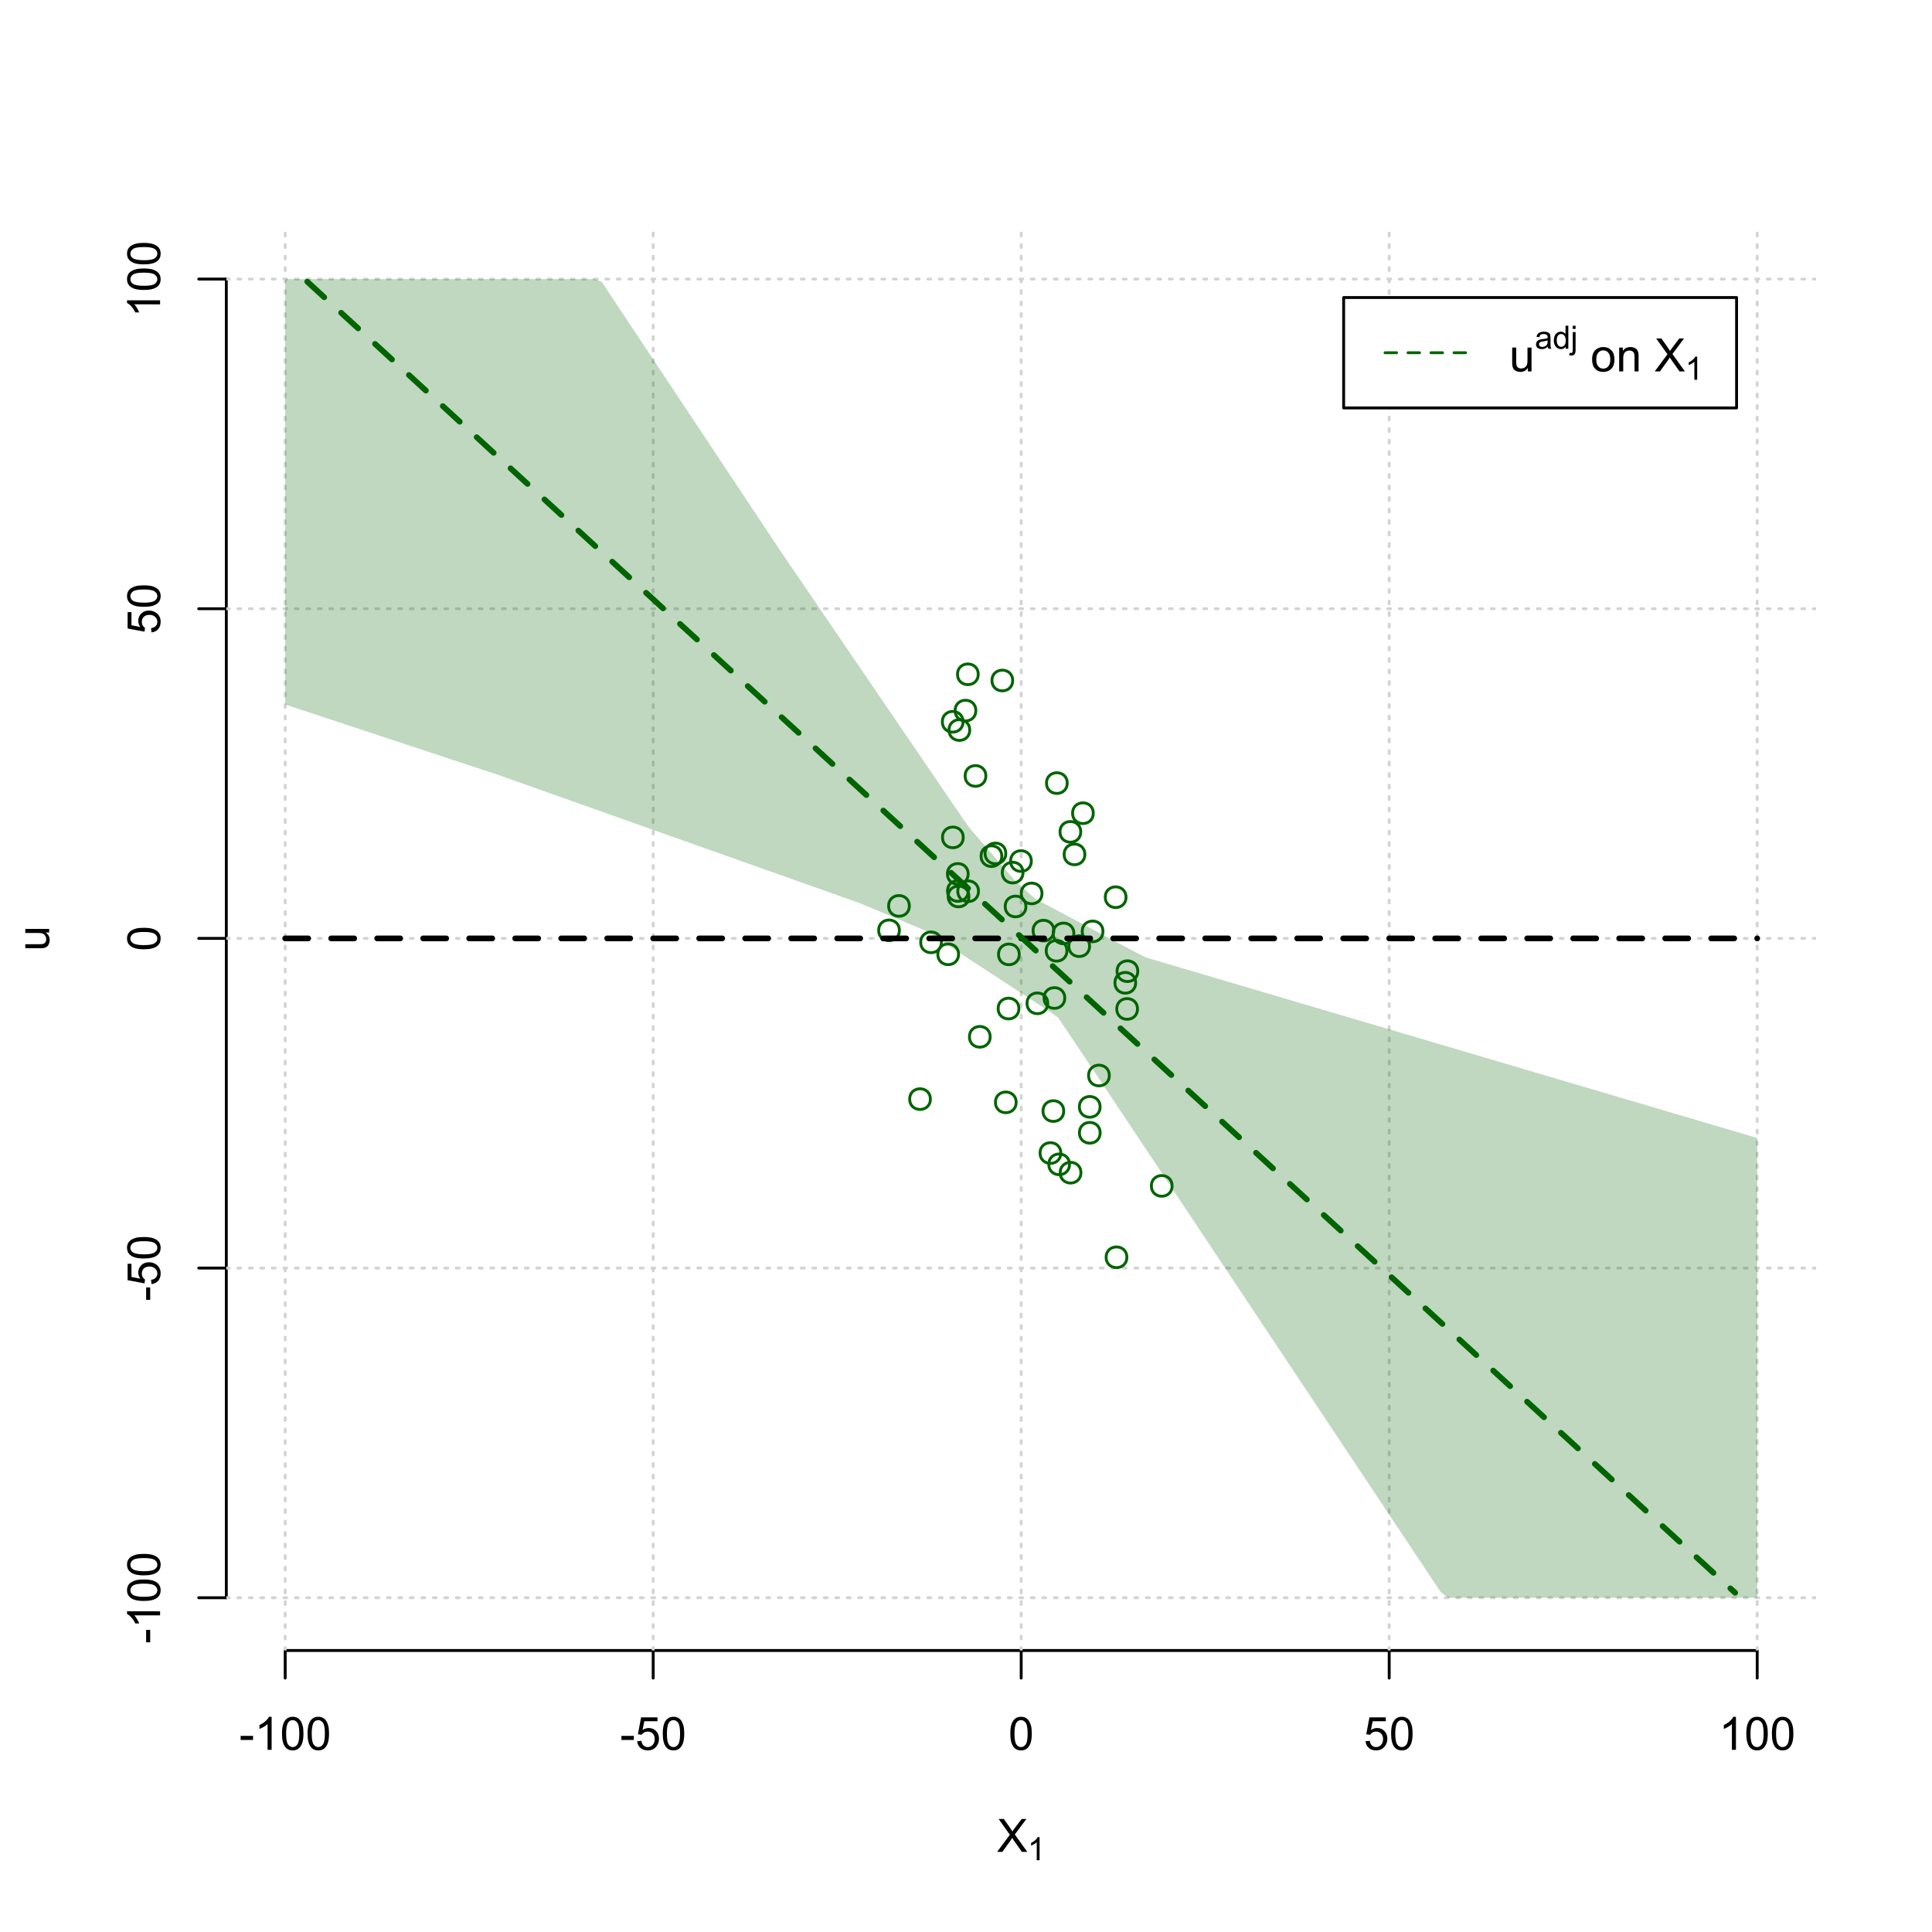 <?xml version="1.0" encoding="UTF-8"?>
<svg xmlns="http://www.w3.org/2000/svg" xmlns:xlink="http://www.w3.org/1999/xlink" width="504pt" height="504pt" viewBox="0 0 504 504" version="1.1">
<defs>
<g>
<symbol overflow="visible" id="glyph0-0">
<path style="stroke:none;" d="M 1.5 0 L 1.5 -7.5 L 7.5 -7.5 L 7.5 0 Z M 1.688 -0.188 L 7.312 -0.188 L 7.312 -7.312 L 1.688 -7.312 Z M 1.688 -0.188 "/>
</symbol>
<symbol overflow="visible" id="glyph0-1">
<path style="stroke:none;" d="M 0.055 0 L 3.375 -4.477 L 0.445 -8.59 L 1.797 -8.59 L 3.359 -6.387 C 3.68 -5.93 3.91 -5.578 4.047 -5.332 C 4.238 -5.645 4.465 -5.969 4.727 -6.312 L 6.457 -8.59 L 7.695 -8.59 L 4.676 -4.539 L 7.93 0 L 6.523 0 L 4.359 -3.062 C 4.238 -3.238 4.113 -3.43 3.984 -3.641 C 3.789 -3.324 3.652 -3.109 3.574 -2.992 L 1.418 0 Z M 0.055 0 "/>
</symbol>
<symbol overflow="visible" id="glyph0-2">
<path style="stroke:none;" d="M 0.383 -2.578 L 0.383 -3.641 L 3.621 -3.641 L 3.621 -2.578 Z M 0.383 -2.578 "/>
</symbol>
<symbol overflow="visible" id="glyph0-3">
<path style="stroke:none;" d="M 4.469 0 L 3.414 0 L 3.414 -6.719 C 3.16 -6.477 2.828 -6.234 2.414 -5.996 C 2 -5.75 1.629 -5.57 1.305 -5.449 L 1.305 -6.469 C 1.895 -6.742 2.41 -7.078 2.852 -7.477 C 3.293 -7.871 3.605 -8.254 3.789 -8.625 L 4.469 -8.625 Z M 4.469 0 "/>
</symbol>
<symbol overflow="visible" id="glyph0-4">
<path style="stroke:none;" d="M 0.5 -4.234 C 0.496 -5.246 0.602 -6.062 0.812 -6.688 C 1.02 -7.305 1.328 -7.785 1.742 -8.121 C 2.148 -8.457 2.668 -8.625 3.297 -8.625 C 3.758 -8.625 4.164 -8.531 4.512 -8.348 C 4.855 -8.16 5.141 -7.891 5.371 -7.543 C 5.594 -7.191 5.773 -6.766 5.906 -6.266 C 6.035 -5.762 6.098 -5.086 6.102 -4.234 C 6.098 -3.227 5.996 -2.414 5.789 -1.797 C 5.578 -1.176 5.266 -0.695 4.859 -0.359 C 4.445 -0.02 3.926 0.145 3.297 0.148 C 2.465 0.145 1.816 -0.148 1.348 -0.742 C 0.781 -1.457 0.496 -2.621 0.5 -4.234 Z M 1.582 -4.234 C 1.582 -2.824 1.746 -1.887 2.074 -1.418 C 2.402 -0.949 2.809 -0.715 3.297 -0.719 C 3.777 -0.715 4.184 -0.949 4.52 -1.422 C 4.848 -1.887 5.016 -2.824 5.016 -4.234 C 5.016 -5.648 4.848 -6.59 4.52 -7.055 C 4.184 -7.516 3.773 -7.746 3.289 -7.75 C 2.801 -7.746 2.414 -7.543 2.125 -7.137 C 1.762 -6.613 1.582 -5.645 1.582 -4.234 Z M 1.582 -4.234 "/>
</symbol>
<symbol overflow="visible" id="glyph0-5">
<path style="stroke:none;" d="M 0.5 -2.25 L 1.605 -2.344 C 1.684 -1.805 1.871 -1.398 2.176 -1.125 C 2.473 -0.852 2.836 -0.715 3.258 -0.719 C 3.766 -0.715 4.195 -0.906 4.547 -1.293 C 4.898 -1.672 5.074 -2.18 5.074 -2.82 C 5.074 -3.414 4.902 -3.891 4.566 -4.242 C 4.227 -4.59 3.785 -4.762 3.242 -4.766 C 2.898 -4.762 2.594 -4.684 2.32 -4.531 C 2.047 -4.375 1.832 -4.176 1.676 -3.93 L 0.688 -4.062 L 1.516 -8.473 L 5.789 -8.473 L 5.789 -7.465 L 2.359 -7.465 L 1.898 -5.156 C 2.414 -5.516 2.953 -5.695 3.523 -5.695 C 4.27 -5.695 4.902 -5.434 5.422 -4.914 C 5.934 -4.395 6.191 -3.727 6.195 -2.914 C 6.191 -2.133 5.965 -1.461 5.516 -0.898 C 4.961 -0.199 4.211 0.145 3.258 0.148 C 2.477 0.145 1.836 -0.07 1.344 -0.508 C 0.844 -0.941 0.562 -1.523 0.5 -2.25 Z M 0.5 -2.25 "/>
</symbol>
<symbol overflow="visible" id="glyph0-6">
<path style="stroke:none;" d="M 4.867 0 L 4.867 -0.914 C 4.379 -0.211 3.723 0.141 2.895 0.141 C 2.527 0.141 2.184 0.07 1.867 -0.07 C 1.547 -0.211 1.309 -0.387 1.156 -0.602 C 1 -0.812 0.895 -1.074 0.832 -1.383 C 0.785 -1.59 0.762 -1.918 0.766 -2.367 L 0.766 -6.223 L 1.82 -6.223 L 1.82 -2.773 C 1.816 -2.219 1.84 -1.848 1.887 -1.656 C 1.949 -1.379 2.09 -1.16 2.309 -1.004 C 2.523 -0.84 2.789 -0.762 3.105 -0.766 C 3.418 -0.762 3.715 -0.844 3.996 -1.008 C 4.273 -1.172 4.469 -1.391 4.586 -1.672 C 4.699 -1.949 4.758 -2.355 4.758 -2.891 L 4.758 -6.223 L 5.812 -6.223 L 5.812 0 Z M 4.867 0 "/>
</symbol>
<symbol overflow="visible" id="glyph0-7">
<path style="stroke:none;" d=""/>
</symbol>
<symbol overflow="visible" id="glyph0-8">
<path style="stroke:none;" d="M 0.398 -3.109 C 0.398 -4.262 0.719 -5.117 1.359 -5.672 C 1.895 -6.133 2.547 -6.363 3.316 -6.363 C 4.172 -6.363 4.871 -6.082 5.414 -5.52 C 5.953 -4.957 6.223 -4.184 6.227 -3.199 C 6.223 -2.398 6.102 -1.766 5.867 -1.309 C 5.625 -0.848 5.277 -0.492 4.82 -0.238 C 4.359 0.016 3.859 0.141 3.316 0.141 C 2.441 0.141 1.734 -0.137 1.203 -0.695 C 0.664 -1.254 0.398 -2.059 0.398 -3.109 Z M 1.484 -3.109 C 1.48 -2.309 1.656 -1.711 2.004 -1.32 C 2.348 -0.922 2.785 -0.727 3.316 -0.727 C 3.84 -0.727 4.273 -0.926 4.621 -1.324 C 4.969 -1.723 5.145 -2.328 5.145 -3.148 C 5.145 -3.914 4.969 -4.496 4.617 -4.895 C 4.266 -5.289 3.832 -5.488 3.316 -5.492 C 2.785 -5.488 2.348 -5.293 2.004 -4.898 C 1.656 -4.5 1.48 -3.902 1.484 -3.109 Z M 1.484 -3.109 "/>
</symbol>
<symbol overflow="visible" id="glyph0-9">
<path style="stroke:none;" d="M 0.789 0 L 0.789 -6.223 L 1.742 -6.223 L 1.742 -5.336 C 2.195 -6.02 2.855 -6.363 3.719 -6.363 C 4.09 -6.363 4.434 -6.293 4.754 -6.16 C 5.066 -6.023 5.305 -5.848 5.461 -5.633 C 5.617 -5.41 5.727 -5.152 5.789 -4.852 C 5.828 -4.656 5.848 -4.312 5.848 -3.828 L 5.848 0 L 4.793 0 L 4.793 -3.785 C 4.793 -4.215 4.75 -4.535 4.668 -4.75 C 4.586 -4.961 4.441 -5.129 4.234 -5.258 C 4.023 -5.383 3.777 -5.449 3.5 -5.449 C 3.047 -5.449 2.66 -5.305 2.332 -5.02 C 2.004 -4.734 1.84 -4.195 1.844 -3.398 L 1.844 0 Z M 0.789 0 "/>
</symbol>
<symbol overflow="visible" id="glyph1-0">
<path style="stroke:none;" d="M 1.051 0 L 1.051 -5.25 L 5.25 -5.25 L 5.25 0 Z M 1.18 -0.133 L 5.117 -0.133 L 5.117 -5.117 L 1.18 -5.117 Z M 1.18 -0.133 "/>
</symbol>
<symbol overflow="visible" id="glyph1-1">
<path style="stroke:none;" d="M 3.129 0 L 2.391 0 L 2.391 -4.703 C 2.211 -4.531 1.977 -4.363 1.691 -4.195 C 1.398 -4.023 1.141 -3.895 0.914 -3.812 L 0.914 -4.527 C 1.328 -4.719 1.688 -4.953 1.996 -5.234 C 2.305 -5.508 2.523 -5.777 2.652 -6.039 L 3.129 -6.039 Z M 3.129 0 "/>
</symbol>
<symbol overflow="visible" id="glyph1-2">
<path style="stroke:none;" d="M 3.395 -0.539 C 3.117 -0.305 2.855 -0.137 2.605 -0.043 C 2.352 0.051 2.082 0.094 1.793 0.098 C 1.312 0.094 0.941 -0.02 0.688 -0.25 C 0.43 -0.48 0.305 -0.781 0.305 -1.148 C 0.305 -1.359 0.352 -1.551 0.449 -1.73 C 0.543 -1.902 0.668 -2.047 0.828 -2.156 C 0.984 -2.262 1.164 -2.34 1.363 -2.398 C 1.504 -2.434 1.723 -2.473 2.02 -2.512 C 2.609 -2.578 3.047 -2.664 3.336 -2.766 C 3.336 -2.867 3.34 -2.93 3.34 -2.957 C 3.34 -3.258 3.27 -3.469 3.129 -3.594 C 2.941 -3.758 2.66 -3.844 2.289 -3.844 C 1.941 -3.844 1.684 -3.781 1.52 -3.66 C 1.348 -3.535 1.227 -3.32 1.152 -3.016 L 0.43 -3.113 C 0.492 -3.418 0.602 -3.668 0.754 -3.863 C 0.902 -4.051 1.121 -4.199 1.406 -4.301 C 1.688 -4.402 2.016 -4.453 2.395 -4.453 C 2.766 -4.453 3.066 -4.406 3.301 -4.32 C 3.527 -4.23 3.699 -4.121 3.812 -3.992 C 3.918 -3.855 3.996 -3.691 4.043 -3.492 C 4.066 -3.363 4.078 -3.133 4.082 -2.809 L 4.082 -1.824 C 4.078 -1.137 4.094 -0.703 4.129 -0.523 C 4.156 -0.336 4.219 -0.164 4.316 0 L 3.543 0 C 3.465 -0.152 3.414 -0.332 3.395 -0.539 Z M 3.336 -2.188 C 3.062 -2.074 2.66 -1.98 2.129 -1.906 C 1.82 -1.859 1.605 -1.812 1.484 -1.758 C 1.355 -1.703 1.258 -1.621 1.191 -1.52 C 1.121 -1.41 1.09 -1.293 1.09 -1.168 C 1.09 -0.969 1.164 -0.805 1.312 -0.676 C 1.461 -0.543 1.68 -0.48 1.969 -0.48 C 2.25 -0.48 2.5 -0.539 2.727 -0.664 C 2.945 -0.785 3.109 -0.957 3.215 -1.176 C 3.293 -1.34 3.332 -1.586 3.336 -1.914 Z M 3.336 -2.188 "/>
</symbol>
<symbol overflow="visible" id="glyph1-3">
<path style="stroke:none;" d="M 3.379 0 L 3.379 -0.551 C 3.102 -0.121 2.695 0.094 2.16 0.098 C 1.812 0.094 1.492 0 1.203 -0.188 C 0.906 -0.379 0.68 -0.645 0.523 -0.988 C 0.359 -1.328 0.281 -1.723 0.285 -2.172 C 0.281 -2.605 0.355 -3 0.504 -3.355 C 0.648 -3.707 0.863 -3.977 1.156 -4.168 C 1.441 -4.355 1.766 -4.453 2.129 -4.453 C 2.387 -4.453 2.621 -4.395 2.828 -4.285 C 3.031 -4.172 3.199 -4.031 3.332 -3.855 L 3.332 -6.012 L 4.066 -6.012 L 4.066 0 Z M 1.047 -2.172 C 1.043 -1.613 1.16 -1.195 1.398 -0.922 C 1.629 -0.641 1.906 -0.504 2.23 -0.508 C 2.551 -0.504 2.824 -0.637 3.051 -0.902 C 3.273 -1.168 3.387 -1.57 3.391 -2.113 C 3.387 -2.707 3.273 -3.145 3.047 -3.426 C 2.816 -3.703 2.531 -3.844 2.199 -3.844 C 1.867 -3.844 1.594 -3.707 1.375 -3.441 C 1.152 -3.168 1.043 -2.746 1.047 -2.172 Z M 1.047 -2.172 "/>
</symbol>
<symbol overflow="visible" id="glyph1-4">
<path style="stroke:none;" d="M 0.551 -5.156 L 0.551 -6.012 L 1.289 -6.012 L 1.289 -5.156 Z M -0.387 1.691 L -0.246 1.062 C -0.098 1.098 0.016 1.117 0.102 1.121 C 0.25 1.117 0.363 1.066 0.438 0.969 C 0.512 0.867 0.551 0.621 0.551 0.223 L 0.551 -4.355 L 1.289 -4.355 L 1.289 0.238 C 1.289 0.773 1.219 1.148 1.078 1.359 C 0.898 1.633 0.602 1.77 0.191 1.77 C -0.008 1.77 -0.199 1.742 -0.387 1.691 Z M -0.387 1.691 "/>
</symbol>
<symbol overflow="visible" id="glyph2-0">
<path style="stroke:none;" d="M 0 -1.5 L -7.5 -1.5 L -7.5 -7.5 L 0 -7.5 Z M -0.188 -1.688 L -0.188 -7.312 L -7.312 -7.312 L -7.312 -1.688 Z M -0.188 -1.688 "/>
</symbol>
<symbol overflow="visible" id="glyph2-1">
<path style="stroke:none;" d="M 0 -4.867 L -0.914 -4.867 C -0.211 -4.379 0.141 -3.723 0.141 -2.895 C 0.141 -2.527 0.07 -2.184 -0.07 -1.867 C -0.211 -1.547 -0.387 -1.309 -0.598 -1.156 C -0.809 -1 -1.07 -0.895 -1.383 -0.832 C -1.59 -0.789 -1.918 -0.766 -2.367 -0.77 L -6.223 -0.77 L -6.223 -1.824 L -2.773 -1.824 C -2.219 -1.82 -1.848 -1.844 -1.656 -1.887 C -1.379 -1.949 -1.16 -2.09 -1.004 -2.309 C -0.84 -2.523 -0.762 -2.789 -0.766 -3.105 C -0.762 -3.418 -0.844 -3.715 -1.008 -3.996 C -1.172 -4.273 -1.391 -4.469 -1.672 -4.586 C -1.945 -4.699 -2.352 -4.758 -2.887 -4.758 L -6.223 -4.758 L -6.223 -5.812 L 0 -5.812 Z M 0 -4.867 "/>
</symbol>
<symbol overflow="visible" id="glyph2-2">
<path style="stroke:none;" d="M -2.578 -0.383 L -3.641 -0.383 L -3.641 -3.621 L -2.578 -3.621 Z M -2.578 -0.383 "/>
</symbol>
<symbol overflow="visible" id="glyph2-3">
<path style="stroke:none;" d="M 0 -4.469 L 0 -3.414 L -6.719 -3.418 C -6.477 -3.16 -6.234 -2.828 -5.996 -2.418 C -5.75 -2.004 -5.57 -1.633 -5.449 -1.309 L -6.469 -1.309 C -6.742 -1.895 -7.078 -2.41 -7.477 -2.852 C -7.871 -3.293 -8.254 -3.605 -8.625 -3.793 L -8.625 -4.473 Z M 0 -4.469 "/>
</symbol>
<symbol overflow="visible" id="glyph2-4">
<path style="stroke:none;" d="M -4.234 -0.5 C -5.246 -0.496 -6.062 -0.602 -6.688 -0.812 C -7.305 -1.02 -7.785 -1.328 -8.121 -1.742 C -8.457 -2.152 -8.625 -2.672 -8.625 -3.301 C -8.625 -3.758 -8.531 -4.164 -8.348 -4.512 C -8.16 -4.859 -7.891 -5.145 -7.543 -5.371 C -7.191 -5.594 -6.766 -5.773 -6.266 -5.906 C -5.762 -6.035 -5.086 -6.098 -4.234 -6.102 C -3.223 -6.098 -2.41 -5.996 -1.793 -5.789 C -1.176 -5.578 -0.695 -5.266 -0.359 -4.859 C -0.02 -4.445 0.145 -3.926 0.148 -3.297 C 0.145 -2.465 -0.148 -1.816 -0.742 -1.348 C -1.457 -0.781 -2.621 -0.496 -4.234 -0.5 Z M -4.234 -1.582 C -2.824 -1.582 -1.887 -1.746 -1.418 -2.074 C -0.949 -2.402 -0.715 -2.809 -0.719 -3.297 C -0.715 -3.777 -0.949 -4.184 -1.422 -4.52 C -1.887 -4.848 -2.824 -5.016 -4.234 -5.016 C -5.648 -5.016 -6.59 -4.848 -7.055 -4.52 C -7.516 -4.188 -7.746 -3.777 -7.75 -3.289 C -7.746 -2.801 -7.543 -2.414 -7.137 -2.129 C -6.613 -1.762 -5.645 -1.582 -4.234 -1.582 Z M -4.234 -1.582 "/>
</symbol>
<symbol overflow="visible" id="glyph2-5">
<path style="stroke:none;" d="M -2.25 -0.5 L -2.344 -1.605 C -1.805 -1.684 -1.398 -1.871 -1.125 -2.176 C -0.852 -2.473 -0.715 -2.836 -0.719 -3.258 C -0.715 -3.766 -0.906 -4.195 -1.293 -4.547 C -1.672 -4.898 -2.18 -5.074 -2.816 -5.074 C -3.414 -5.074 -3.891 -4.902 -4.242 -4.566 C -4.59 -4.227 -4.762 -3.785 -4.766 -3.242 C -4.762 -2.898 -4.684 -2.594 -4.531 -2.32 C -4.375 -2.047 -4.176 -1.832 -3.93 -1.676 L -4.062 -0.688 L -8.473 -1.52 L -8.473 -5.789 L -7.465 -5.789 L -7.465 -2.363 L -5.156 -1.898 C -5.516 -2.414 -5.695 -2.953 -5.695 -3.523 C -5.695 -4.27 -5.434 -4.902 -4.914 -5.422 C -4.395 -5.934 -3.727 -6.191 -2.91 -6.195 C -2.133 -6.191 -1.461 -5.965 -0.895 -5.516 C -0.199 -4.961 0.145 -4.211 0.148 -3.258 C 0.145 -2.477 -0.07 -1.836 -0.508 -1.344 C -0.941 -0.848 -1.523 -0.566 -2.25 -0.5 Z M -2.25 -0.5 "/>
</symbol>
</g>
<clipPath id="clip1">
  <path d="M 74 59.039 L 75 59.039 L 75 430.559 L 74 430.559 Z M 74 59.039 "/>
</clipPath>
<clipPath id="clip2">
  <path d="M 170 59.039 L 171 59.039 L 171 430.559 L 170 430.559 Z M 170 59.039 "/>
</clipPath>
<clipPath id="clip3">
  <path d="M 266 59.039 L 267 59.039 L 267 430.559 L 266 430.559 Z M 266 59.039 "/>
</clipPath>
<clipPath id="clip4">
  <path d="M 362 59.039 L 363 59.039 L 363 430.559 L 362 430.559 Z M 362 59.039 "/>
</clipPath>
<clipPath id="clip5">
  <path d="M 458 59.039 L 459 59.039 L 459 430.559 L 458 430.559 Z M 458 59.039 "/>
</clipPath>
<clipPath id="clip6">
  <path d="M 59.039 416 L 473.758 416 L 473.758 418 L 59.039 418 Z M 59.039 416 "/>
</clipPath>
<clipPath id="clip7">
  <path d="M 59.039 330 L 473.758 330 L 473.758 332 L 59.039 332 Z M 59.039 330 "/>
</clipPath>
<clipPath id="clip8">
  <path d="M 59.039 244 L 473.758 244 L 473.758 246 L 59.039 246 Z M 59.039 244 "/>
</clipPath>
<clipPath id="clip9">
  <path d="M 59.039 158 L 473.758 158 L 473.758 160 L 59.039 160 Z M 59.039 158 "/>
</clipPath>
<clipPath id="clip10">
  <path d="M 59.039 72 L 473.758 72 L 473.758 74 L 59.039 74 Z M 59.039 72 "/>
</clipPath>
</defs>
<g id="surface2316">
<rect x="0" y="0" width="504" height="504" style="fill:rgb(100%,100%,100%);fill-opacity:1;stroke:none;"/>
<g style="fill:rgb(0%,0%,0%);fill-opacity:1;">
  <use xlink:href="#glyph0-1" x="260.062" y="483.102"/>
</g>
<g style="fill:rgb(0%,0%,0%);fill-opacity:1;">
  <use xlink:href="#glyph1-1" x="268.066" y="485.281"/>
</g>
<g style="fill:rgb(0%,0%,0%);fill-opacity:1;">
  <use xlink:href="#glyph2-1" x="12.82" y="248.137"/>
</g>
<path style="fill:none;stroke-width:0.75;stroke-linecap:round;stroke-linejoin:round;stroke:rgb(0%,0%,0%);stroke-opacity:1;stroke-miterlimit:10;" d="M 74.398 430.559 L 458.398 430.559 "/>
<path style="fill:none;stroke-width:0.75;stroke-linecap:round;stroke-linejoin:round;stroke:rgb(0%,0%,0%);stroke-opacity:1;stroke-miterlimit:10;" d="M 74.398 430.559 L 74.398 437.762 "/>
<path style="fill:none;stroke-width:0.75;stroke-linecap:round;stroke-linejoin:round;stroke:rgb(0%,0%,0%);stroke-opacity:1;stroke-miterlimit:10;" d="M 170.398 430.559 L 170.398 437.762 "/>
<path style="fill:none;stroke-width:0.75;stroke-linecap:round;stroke-linejoin:round;stroke:rgb(0%,0%,0%);stroke-opacity:1;stroke-miterlimit:10;" d="M 266.398 430.559 L 266.398 437.762 "/>
<path style="fill:none;stroke-width:0.75;stroke-linecap:round;stroke-linejoin:round;stroke:rgb(0%,0%,0%);stroke-opacity:1;stroke-miterlimit:10;" d="M 362.398 430.559 L 362.398 437.762 "/>
<path style="fill:none;stroke-width:0.75;stroke-linecap:round;stroke-linejoin:round;stroke:rgb(0%,0%,0%);stroke-opacity:1;stroke-miterlimit:10;" d="M 458.398 430.559 L 458.398 437.762 "/>
<g style="fill:rgb(0%,0%,0%);fill-opacity:1;">
  <use xlink:href="#glyph0-2" x="62.391" y="456.48"/>
  <use xlink:href="#glyph0-3" x="66.387" y="456.48"/>
  <use xlink:href="#glyph0-4" x="73.061" y="456.48"/>
  <use xlink:href="#glyph0-4" x="79.734" y="456.48"/>
</g>
<g style="fill:rgb(0%,0%,0%);fill-opacity:1;">
  <use xlink:href="#glyph0-2" x="161.727" y="456.48"/>
  <use xlink:href="#glyph0-5" x="165.723" y="456.48"/>
  <use xlink:href="#glyph0-4" x="172.396" y="456.48"/>
</g>
<g style="fill:rgb(0%,0%,0%);fill-opacity:1;">
  <use xlink:href="#glyph0-4" x="263.062" y="456.48"/>
</g>
<g style="fill:rgb(0%,0%,0%);fill-opacity:1;">
  <use xlink:href="#glyph0-5" x="355.727" y="456.48"/>
  <use xlink:href="#glyph0-4" x="362.4" y="456.48"/>
</g>
<g style="fill:rgb(0%,0%,0%);fill-opacity:1;">
  <use xlink:href="#glyph0-3" x="448.387" y="456.48"/>
  <use xlink:href="#glyph0-4" x="455.061" y="456.48"/>
  <use xlink:href="#glyph0-4" x="461.734" y="456.48"/>
</g>
<path style="fill:none;stroke-width:0.75;stroke-linecap:round;stroke-linejoin:round;stroke:rgb(0%,0%,0%);stroke-opacity:1;stroke-miterlimit:10;" d="M 59.039 416.801 L 59.039 72.801 "/>
<path style="fill:none;stroke-width:0.75;stroke-linecap:round;stroke-linejoin:round;stroke:rgb(0%,0%,0%);stroke-opacity:1;stroke-miterlimit:10;" d="M 59.039 416.801 L 51.84 416.801 "/>
<path style="fill:none;stroke-width:0.75;stroke-linecap:round;stroke-linejoin:round;stroke:rgb(0%,0%,0%);stroke-opacity:1;stroke-miterlimit:10;" d="M 59.039 330.801 L 51.84 330.801 "/>
<path style="fill:none;stroke-width:0.75;stroke-linecap:round;stroke-linejoin:round;stroke:rgb(0%,0%,0%);stroke-opacity:1;stroke-miterlimit:10;" d="M 59.039 244.801 L 51.84 244.801 "/>
<path style="fill:none;stroke-width:0.75;stroke-linecap:round;stroke-linejoin:round;stroke:rgb(0%,0%,0%);stroke-opacity:1;stroke-miterlimit:10;" d="M 59.039 158.801 L 51.84 158.801 "/>
<path style="fill:none;stroke-width:0.75;stroke-linecap:round;stroke-linejoin:round;stroke:rgb(0%,0%,0%);stroke-opacity:1;stroke-miterlimit:10;" d="M 59.039 72.801 L 51.84 72.801 "/>
<g style="fill:rgb(0%,0%,0%);fill-opacity:1;">
  <use xlink:href="#glyph2-2" x="41.762" y="428.809"/>
  <use xlink:href="#glyph2-3" x="41.762" y="424.812"/>
  <use xlink:href="#glyph2-4" x="41.762" y="418.139"/>
  <use xlink:href="#glyph2-4" x="41.762" y="411.465"/>
</g>
<g style="fill:rgb(0%,0%,0%);fill-opacity:1;">
  <use xlink:href="#glyph2-2" x="41.762" y="339.473"/>
  <use xlink:href="#glyph2-5" x="41.762" y="335.477"/>
  <use xlink:href="#glyph2-4" x="41.762" y="328.803"/>
</g>
<g style="fill:rgb(0%,0%,0%);fill-opacity:1;">
  <use xlink:href="#glyph2-4" x="41.762" y="248.137"/>
</g>
<g style="fill:rgb(0%,0%,0%);fill-opacity:1;">
  <use xlink:href="#glyph2-5" x="41.762" y="165.473"/>
  <use xlink:href="#glyph2-4" x="41.762" y="158.799"/>
</g>
<g style="fill:rgb(0%,0%,0%);fill-opacity:1;">
  <use xlink:href="#glyph2-3" x="41.762" y="82.812"/>
  <use xlink:href="#glyph2-4" x="41.762" y="76.139"/>
  <use xlink:href="#glyph2-4" x="41.762" y="69.465"/>
</g>
<g clip-path="url(#clip1)" clip-rule="nonzero">
<path style="fill:none;stroke-width:0.75;stroke-linecap:round;stroke-linejoin:round;stroke:rgb(82.745%,82.745%,82.745%);stroke-opacity:1;stroke-dasharray:0.75,2.25;stroke-miterlimit:10;" d="M 74.398 430.559 L 74.398 59.039 "/>
</g>
<g clip-path="url(#clip2)" clip-rule="nonzero">
<path style="fill:none;stroke-width:0.75;stroke-linecap:round;stroke-linejoin:round;stroke:rgb(82.745%,82.745%,82.745%);stroke-opacity:1;stroke-dasharray:0.75,2.25;stroke-miterlimit:10;" d="M 170.398 430.559 L 170.398 59.039 "/>
</g>
<g clip-path="url(#clip3)" clip-rule="nonzero">
<path style="fill:none;stroke-width:0.75;stroke-linecap:round;stroke-linejoin:round;stroke:rgb(82.745%,82.745%,82.745%);stroke-opacity:1;stroke-dasharray:0.75,2.25;stroke-miterlimit:10;" d="M 266.398 430.559 L 266.398 59.039 "/>
</g>
<g clip-path="url(#clip4)" clip-rule="nonzero">
<path style="fill:none;stroke-width:0.75;stroke-linecap:round;stroke-linejoin:round;stroke:rgb(82.745%,82.745%,82.745%);stroke-opacity:1;stroke-dasharray:0.75,2.25;stroke-miterlimit:10;" d="M 362.398 430.559 L 362.398 59.039 "/>
</g>
<g clip-path="url(#clip5)" clip-rule="nonzero">
<path style="fill:none;stroke-width:0.75;stroke-linecap:round;stroke-linejoin:round;stroke:rgb(82.745%,82.745%,82.745%);stroke-opacity:1;stroke-dasharray:0.75,2.25;stroke-miterlimit:10;" d="M 458.398 430.559 L 458.398 59.039 "/>
</g>
<g clip-path="url(#clip6)" clip-rule="nonzero">
<path style="fill:none;stroke-width:0.75;stroke-linecap:round;stroke-linejoin:round;stroke:rgb(82.745%,82.745%,82.745%);stroke-opacity:1;stroke-dasharray:0.75,2.25;stroke-miterlimit:10;" d="M 59.039 416.801 L 473.762 416.801 "/>
</g>
<g clip-path="url(#clip7)" clip-rule="nonzero">
<path style="fill:none;stroke-width:0.75;stroke-linecap:round;stroke-linejoin:round;stroke:rgb(82.745%,82.745%,82.745%);stroke-opacity:1;stroke-dasharray:0.75,2.25;stroke-miterlimit:10;" d="M 59.039 330.801 L 473.762 330.801 "/>
</g>
<g clip-path="url(#clip8)" clip-rule="nonzero">
<path style="fill:none;stroke-width:0.75;stroke-linecap:round;stroke-linejoin:round;stroke:rgb(82.745%,82.745%,82.745%);stroke-opacity:1;stroke-dasharray:0.75,2.25;stroke-miterlimit:10;" d="M 59.039 244.801 L 473.762 244.801 "/>
</g>
<g clip-path="url(#clip9)" clip-rule="nonzero">
<path style="fill:none;stroke-width:0.75;stroke-linecap:round;stroke-linejoin:round;stroke:rgb(82.745%,82.745%,82.745%);stroke-opacity:1;stroke-dasharray:0.75,2.25;stroke-miterlimit:10;" d="M 59.039 158.801 L 473.762 158.801 "/>
</g>
<g clip-path="url(#clip10)" clip-rule="nonzero">
<path style="fill:none;stroke-width:0.75;stroke-linecap:round;stroke-linejoin:round;stroke:rgb(82.745%,82.745%,82.745%);stroke-opacity:1;stroke-dasharray:0.75,2.25;stroke-miterlimit:10;" d="M 59.039 72.801 L 473.762 72.801 "/>
</g>
<path style=" stroke:none;fill-rule:nonzero;fill:rgb(0%,39.216%,0%);fill-opacity:0.251;" d="M 74.398 72.801 L 155.039 72.801 L 156.961 73.516 L 158.879 76.406 L 160.801 79.297 L 162.719 82.188 L 164.641 85.078 L 166.559 87.969 L 168.48 90.859 L 170.398 93.75 L 172.32 96.641 L 174.238 99.531 L 176.16 102.422 L 178.078 105.312 L 181.922 111.094 L 183.84 113.984 L 185.762 116.875 L 187.68 119.766 L 189.602 122.656 L 191.52 125.547 L 193.441 128.438 L 195.359 131.328 L 197.281 134.219 L 199.199 137.109 L 201.121 140 L 203.039 142.891 L 204.961 145.727 L 206.879 148.543 L 208.801 151.363 L 210.719 154.18 L 212.641 156.996 L 214.559 159.812 L 216.48 162.629 L 218.398 165.445 L 220.32 168.266 L 222.238 171.082 L 224.16 173.898 L 226.078 176.715 L 228 179.531 L 229.922 182.352 L 231.84 185.168 L 233.762 187.984 L 235.68 190.801 L 237.602 193.617 L 239.52 196.434 L 241.441 199.254 L 243.359 202.07 L 245.281 204.887 L 247.199 207.703 L 249.121 210.52 L 251.039 213.336 L 252.961 216.035 L 254.879 218.262 L 256.801 220.492 L 258.719 222.719 L 260.641 224.945 L 262.559 227.172 L 264.48 229.391 L 266.398 231.164 L 268.32 232.934 L 270.238 234.566 L 272.16 235.59 L 274.078 236.613 L 276 237.633 L 277.922 238.656 L 279.84 239.676 L 281.762 240.699 L 283.68 241.719 L 285.602 242.742 L 287.52 243.762 L 289.441 244.785 L 291.359 245.809 L 293.281 246.828 L 295.199 247.852 L 297.121 248.871 L 299.039 249.809 L 300.961 250.375 L 302.879 250.941 L 304.801 251.508 L 306.719 252.074 L 308.641 252.645 L 310.559 253.211 L 312.48 253.777 L 314.398 254.344 L 316.32 254.91 L 318.238 255.477 L 320.16 256.043 L 322.078 256.613 L 325.922 257.746 L 327.84 258.312 L 329.762 258.879 L 331.68 259.445 L 333.602 260.012 L 335.52 260.578 L 337.441 261.148 L 339.359 261.715 L 341.281 262.281 L 343.199 262.848 L 345.121 263.414 L 347.039 263.98 L 348.961 264.547 L 350.879 265.117 L 352.801 265.684 L 354.719 266.25 L 356.641 266.816 L 358.559 267.383 L 360.48 267.949 L 362.398 268.516 L 364.32 269.086 L 366.238 269.652 L 368.16 270.219 L 370.078 270.785 L 373.922 271.918 L 375.84 272.484 L 377.762 273.055 L 379.68 273.621 L 381.602 274.188 L 383.52 274.754 L 385.441 275.32 L 387.359 275.887 L 389.281 276.453 L 391.199 277.02 L 393.121 277.59 L 395.039 278.156 L 396.961 278.723 L 398.879 279.289 L 400.801 279.855 L 402.719 280.422 L 404.641 280.988 L 406.559 281.559 L 408.48 282.125 L 410.398 282.691 L 412.32 283.258 L 414.238 283.824 L 416.16 284.391 L 418.078 284.957 L 420 285.527 L 421.922 286.094 L 423.84 286.66 L 425.762 287.227 L 427.68 287.793 L 429.602 288.359 L 431.52 288.926 L 433.441 289.492 L 435.359 290.062 L 437.281 290.629 L 439.199 291.195 L 441.121 291.762 L 443.039 292.328 L 444.961 292.895 L 446.879 293.461 L 448.801 294.031 L 450.719 294.598 L 452.641 295.164 L 454.559 295.73 L 456.48 296.297 L 458.398 296.863 L 458.398 416.801 L 377.762 416.801 L 375.84 415.324 L 373.922 412.441 L 372 409.555 L 370.078 406.672 L 368.16 403.785 L 366.238 400.902 L 364.32 398.016 L 362.398 395.133 L 360.48 392.246 L 358.559 389.363 L 356.641 386.477 L 354.719 383.594 L 352.801 380.707 L 350.879 377.824 L 348.961 374.938 L 347.039 372.051 L 345.121 369.168 L 343.199 366.281 L 341.281 363.398 L 339.359 360.512 L 337.441 357.629 L 335.52 354.742 L 333.602 351.859 L 331.68 348.973 L 329.762 346.09 L 327.84 343.203 L 325.922 340.32 L 322.078 334.547 L 320.16 331.664 L 318.238 328.777 L 316.32 325.895 L 314.398 323.008 L 312.48 320.125 L 310.559 317.238 L 308.641 314.355 L 306.719 311.469 L 304.801 308.586 L 302.879 305.699 L 300.961 302.816 L 299.039 299.93 L 297.121 297.047 L 295.199 294.16 L 293.281 291.273 L 291.359 288.391 L 289.441 285.504 L 287.52 282.621 L 285.602 279.742 L 283.68 276.871 L 281.762 274 L 279.84 271.133 L 277.922 268.262 L 276 265.434 L 274.078 264.066 L 272.16 262.812 L 270.238 261.559 L 268.32 260.309 L 266.398 259.055 L 264.48 257.801 L 262.559 256.547 L 260.641 255.293 L 258.719 254.039 L 256.801 252.785 L 254.879 251.531 L 252.961 250.281 L 251.039 249.027 L 249.121 247.773 L 247.199 246.52 L 245.281 245.266 L 243.359 244.012 L 241.441 242.793 L 239.52 241.988 L 237.602 241.184 L 235.68 240.379 L 233.762 239.57 L 231.84 238.766 L 229.922 237.961 L 228 237.152 L 226.078 236.348 L 224.16 235.559 L 222.238 234.875 L 220.32 234.195 L 218.398 233.516 L 216.48 232.832 L 214.559 232.152 L 212.641 231.473 L 210.719 230.793 L 208.801 230.109 L 206.879 229.43 L 204.961 228.75 L 203.039 228.066 L 201.121 227.387 L 199.199 226.707 L 197.281 226.023 L 195.359 225.344 L 193.441 224.664 L 191.52 223.98 L 189.602 223.301 L 187.68 222.621 L 185.762 221.938 L 183.84 221.258 L 181.922 220.578 L 180 219.895 L 178.078 219.215 L 176.16 218.535 L 174.238 217.852 L 172.32 217.172 L 170.398 216.492 L 168.48 215.809 L 166.559 215.129 L 164.641 214.449 L 162.719 213.766 L 160.801 213.086 L 158.879 212.406 L 156.961 211.723 L 155.039 211.043 L 153.121 210.363 L 151.199 209.68 L 149.281 209 L 147.359 208.32 L 145.441 207.641 L 143.52 206.957 L 141.602 206.277 L 139.68 205.598 L 137.762 204.914 L 135.84 204.234 L 133.922 203.555 L 132 202.871 L 130.078 202.191 L 128.16 201.547 L 126.238 200.91 L 124.32 200.277 L 122.398 199.641 L 120.48 199.008 L 118.559 198.375 L 116.641 197.738 L 114.719 197.105 L 112.801 196.469 L 110.879 195.836 L 108.961 195.203 L 107.039 194.566 L 105.121 193.934 L 103.199 193.297 L 101.281 192.664 L 99.359 192.031 L 97.441 191.395 L 95.52 190.762 L 93.602 190.125 L 91.68 189.492 L 89.762 188.859 L 87.84 188.223 L 85.922 187.59 L 84 186.953 L 82.078 186.32 L 80.16 185.688 L 78.238 185.051 L 76.32 184.418 L 74.398 183.781 Z M 74.398 72.801 "/>
<path style="fill:none;stroke-width:0.75;stroke-linecap:round;stroke-linejoin:round;stroke:rgb(0%,39.216%,0%);stroke-opacity:1;stroke-miterlimit:10;" d="M 293.742 234.051 C 293.742 237.652 288.34 237.652 288.34 234.051 C 288.34 230.449 293.742 230.449 293.742 234.051 "/>
<path style="fill:none;stroke-width:0.75;stroke-linecap:round;stroke-linejoin:round;stroke:rgb(0%,39.216%,0%);stroke-opacity:1;stroke-miterlimit:10;" d="M 296.809 253.355 C 296.809 256.953 291.41 256.953 291.41 253.355 C 291.41 249.754 296.809 249.754 296.809 253.355 "/>
<path style="fill:none;stroke-width:0.75;stroke-linecap:round;stroke-linejoin:round;stroke:rgb(0%,39.216%,0%);stroke-opacity:1;stroke-miterlimit:10;" d="M 286.984 288.746 C 286.984 292.348 281.582 292.348 281.582 288.746 C 281.582 285.145 286.984 285.145 286.984 288.746 "/>
<path style="fill:none;stroke-width:0.75;stroke-linecap:round;stroke-linejoin:round;stroke:rgb(0%,39.216%,0%);stroke-opacity:1;stroke-miterlimit:10;" d="M 305.766 309.367 C 305.766 312.965 300.363 312.965 300.363 309.367 C 300.363 305.766 305.766 305.766 305.766 309.367 "/>
<path style="fill:none;stroke-width:0.75;stroke-linecap:round;stroke-linejoin:round;stroke:rgb(0%,39.216%,0%);stroke-opacity:1;stroke-miterlimit:10;" d="M 265.887 248.965 C 265.887 252.566 260.484 252.566 260.484 248.965 C 260.484 245.367 265.887 245.367 265.887 248.965 "/>
<path style="fill:none;stroke-width:0.75;stroke-linecap:round;stroke-linejoin:round;stroke:rgb(0%,39.216%,0%);stroke-opacity:1;stroke-miterlimit:10;" d="M 264.172 177.523 C 264.172 181.125 258.773 181.125 258.773 177.523 C 258.773 173.922 264.172 173.922 264.172 177.523 "/>
<path style="fill:none;stroke-width:0.75;stroke-linecap:round;stroke-linejoin:round;stroke:rgb(0%,39.216%,0%);stroke-opacity:1;stroke-miterlimit:10;" d="M 281.93 217.008 C 281.93 220.609 276.527 220.609 276.527 217.008 C 276.527 213.41 281.93 213.41 281.93 217.008 "/>
<path style="fill:none;stroke-width:0.75;stroke-linecap:round;stroke-linejoin:round;stroke:rgb(0%,39.216%,0%);stroke-opacity:1;stroke-miterlimit:10;" d="M 283 222.887 C 283 226.488 277.602 226.488 277.602 222.887 C 277.602 219.289 283 219.289 283 222.887 "/>
<path style="fill:none;stroke-width:0.75;stroke-linecap:round;stroke-linejoin:round;stroke:rgb(0%,39.216%,0%);stroke-opacity:1;stroke-miterlimit:10;" d="M 254.566 185.371 C 254.566 188.973 249.168 188.973 249.168 185.371 C 249.168 181.773 254.566 181.773 254.566 185.371 "/>
<path style="fill:none;stroke-width:0.75;stroke-linecap:round;stroke-linejoin:round;stroke:rgb(0%,39.216%,0%);stroke-opacity:1;stroke-miterlimit:10;" d="M 255.258 232.5 C 255.258 236.102 249.859 236.102 249.859 232.5 C 249.859 228.902 255.258 228.902 255.258 232.5 "/>
<path style="fill:none;stroke-width:0.75;stroke-linecap:round;stroke-linejoin:round;stroke:rgb(0%,39.216%,0%);stroke-opacity:1;stroke-miterlimit:10;" d="M 267.629 236.473 C 267.629 240.07 262.227 240.07 262.227 236.473 C 262.227 232.871 267.629 232.871 267.629 236.473 "/>
<path style="fill:none;stroke-width:0.75;stroke-linecap:round;stroke-linejoin:round;stroke:rgb(0%,39.216%,0%);stroke-opacity:1;stroke-miterlimit:10;" d="M 274.902 242.773 C 274.902 246.375 269.504 246.375 269.504 242.773 C 269.504 239.176 274.902 239.176 274.902 242.773 "/>
<path style="fill:none;stroke-width:0.75;stroke-linecap:round;stroke-linejoin:round;stroke:rgb(0%,39.216%,0%);stroke-opacity:1;stroke-miterlimit:10;" d="M 277.488 289.84 C 277.488 293.441 272.09 293.441 272.09 289.84 C 272.09 286.242 277.488 286.242 277.488 289.84 "/>
<path style="fill:none;stroke-width:0.75;stroke-linecap:round;stroke-linejoin:round;stroke:rgb(0%,39.216%,0%);stroke-opacity:1;stroke-miterlimit:10;" d="M 261.336 223.34 C 261.336 226.941 255.938 226.941 255.938 223.34 C 255.938 219.742 261.336 219.742 261.336 223.34 "/>
<path style="fill:none;stroke-width:0.75;stroke-linecap:round;stroke-linejoin:round;stroke:rgb(0%,39.216%,0%);stroke-opacity:1;stroke-miterlimit:10;" d="M 277.762 260.352 C 277.762 263.949 272.359 263.949 272.359 260.352 C 272.359 256.75 277.762 256.75 277.762 260.352 "/>
<path style="fill:none;stroke-width:0.75;stroke-linecap:round;stroke-linejoin:round;stroke:rgb(0%,39.216%,0%);stroke-opacity:1;stroke-miterlimit:10;" d="M 293.961 327.984 C 293.961 331.586 288.559 331.586 288.559 327.984 C 288.559 324.387 293.961 324.387 293.961 327.984 "/>
<path style="fill:none;stroke-width:0.75;stroke-linecap:round;stroke-linejoin:round;stroke:rgb(0%,39.216%,0%);stroke-opacity:1;stroke-miterlimit:10;" d="M 251.23 188.293 C 251.23 191.891 245.832 191.891 245.832 188.293 C 245.832 184.691 251.23 184.691 251.23 188.293 "/>
<path style="fill:none;stroke-width:0.75;stroke-linecap:round;stroke-linejoin:round;stroke:rgb(0%,39.216%,0%);stroke-opacity:1;stroke-miterlimit:10;" d="M 286.992 295.516 C 286.992 299.117 281.594 299.117 281.594 295.516 C 281.594 291.914 286.992 291.914 286.992 295.516 "/>
<path style="fill:none;stroke-width:0.75;stroke-linecap:round;stroke-linejoin:round;stroke:rgb(0%,39.216%,0%);stroke-opacity:1;stroke-miterlimit:10;" d="M 273.324 261.734 C 273.324 265.336 267.922 265.336 267.922 261.734 C 267.922 258.137 273.324 258.137 273.324 261.734 "/>
<path style="fill:none;stroke-width:0.75;stroke-linecap:round;stroke-linejoin:round;stroke:rgb(0%,39.216%,0%);stroke-opacity:1;stroke-miterlimit:10;" d="M 287.723 242.973 C 287.723 246.574 282.324 246.574 282.324 242.973 C 282.324 239.371 287.723 239.371 287.723 242.973 "/>
<path style="fill:none;stroke-width:0.75;stroke-linecap:round;stroke-linejoin:round;stroke:rgb(0%,39.216%,0%);stroke-opacity:1;stroke-miterlimit:10;" d="M 234.621 242.699 C 234.621 246.301 229.219 246.301 229.219 242.699 C 229.219 239.102 234.621 239.102 234.621 242.699 "/>
<path style="fill:none;stroke-width:0.75;stroke-linecap:round;stroke-linejoin:round;stroke:rgb(0%,39.216%,0%);stroke-opacity:1;stroke-miterlimit:10;" d="M 296.734 263.203 C 296.734 266.805 291.336 266.805 291.336 263.203 C 291.336 259.605 296.734 259.605 296.734 263.203 "/>
<path style="fill:none;stroke-width:0.75;stroke-linecap:round;stroke-linejoin:round;stroke:rgb(0%,39.216%,0%);stroke-opacity:1;stroke-miterlimit:10;" d="M 262.379 222.637 C 262.379 226.238 256.977 226.238 256.977 222.637 C 256.977 219.039 262.379 219.039 262.379 222.637 "/>
<path style="fill:none;stroke-width:0.75;stroke-linecap:round;stroke-linejoin:round;stroke:rgb(0%,39.216%,0%);stroke-opacity:1;stroke-miterlimit:10;" d="M 289.383 280.566 C 289.383 284.168 283.98 284.168 283.98 280.566 C 283.98 276.965 289.383 276.965 289.383 280.566 "/>
<path style="fill:none;stroke-width:0.75;stroke-linecap:round;stroke-linejoin:round;stroke:rgb(0%,39.216%,0%);stroke-opacity:1;stroke-miterlimit:10;" d="M 245.582 245.824 C 245.582 249.426 240.184 249.426 240.184 245.824 C 240.184 242.227 245.582 242.227 245.582 245.824 "/>
<path style="fill:none;stroke-width:0.75;stroke-linecap:round;stroke-linejoin:round;stroke:rgb(0%,39.216%,0%);stroke-opacity:1;stroke-miterlimit:10;" d="M 276.727 300.793 C 276.727 304.391 271.324 304.391 271.324 300.793 C 271.324 297.191 276.727 297.191 276.727 300.793 "/>
<path style="fill:none;stroke-width:0.75;stroke-linecap:round;stroke-linejoin:round;stroke:rgb(0%,39.216%,0%);stroke-opacity:1;stroke-miterlimit:10;" d="M 284.23 246.82 C 284.23 250.422 278.832 250.422 278.832 246.82 C 278.832 243.223 284.23 243.223 284.23 246.82 "/>
<path style="fill:none;stroke-width:0.75;stroke-linecap:round;stroke-linejoin:round;stroke:rgb(0%,39.216%,0%);stroke-opacity:1;stroke-miterlimit:10;" d="M 252.754 233.855 C 252.754 237.457 247.355 237.457 247.355 233.855 C 247.355 230.254 252.754 230.254 252.754 233.855 "/>
<path style="fill:none;stroke-width:0.75;stroke-linecap:round;stroke-linejoin:round;stroke:rgb(0%,39.216%,0%);stroke-opacity:1;stroke-miterlimit:10;" d="M 285.203 212.141 C 285.203 215.738 279.805 215.738 279.805 212.141 C 279.805 208.539 285.203 208.539 285.203 212.141 "/>
<path style="fill:none;stroke-width:0.75;stroke-linecap:round;stroke-linejoin:round;stroke:rgb(0%,39.216%,0%);stroke-opacity:1;stroke-miterlimit:10;" d="M 251.273 218.449 C 251.273 222.051 245.871 222.051 245.871 218.449 C 245.871 214.852 251.273 214.852 251.273 218.449 "/>
<path style="fill:none;stroke-width:0.75;stroke-linecap:round;stroke-linejoin:round;stroke:rgb(0%,39.216%,0%);stroke-opacity:1;stroke-miterlimit:10;" d="M 280.133 243.504 C 280.133 247.102 274.73 247.102 274.73 243.504 C 274.73 239.902 280.133 239.902 280.133 243.504 "/>
<path style="fill:none;stroke-width:0.75;stroke-linecap:round;stroke-linejoin:round;stroke:rgb(0%,39.216%,0%);stroke-opacity:1;stroke-miterlimit:10;" d="M 278.406 204.285 C 278.406 207.883 273.004 207.883 273.004 204.285 C 273.004 200.684 278.406 200.684 278.406 204.285 "/>
<path style="fill:none;stroke-width:0.75;stroke-linecap:round;stroke-linejoin:round;stroke:rgb(0%,39.216%,0%);stroke-opacity:1;stroke-miterlimit:10;" d="M 281.977 305.922 C 281.977 309.52 276.574 309.52 276.574 305.922 C 276.574 302.32 281.977 302.32 281.977 305.922 "/>
<path style="fill:none;stroke-width:0.75;stroke-linecap:round;stroke-linejoin:round;stroke:rgb(0%,39.216%,0%);stroke-opacity:1;stroke-miterlimit:10;" d="M 258.305 270.477 C 258.305 274.074 252.906 274.074 252.906 270.477 C 252.906 266.875 258.305 266.875 258.305 270.477 "/>
<path style="fill:none;stroke-width:0.75;stroke-linecap:round;stroke-linejoin:round;stroke:rgb(0%,39.216%,0%);stroke-opacity:1;stroke-miterlimit:10;" d="M 252.969 190.449 C 252.969 194.051 247.566 194.051 247.566 190.449 C 247.566 186.848 252.969 186.848 252.969 190.449 "/>
<path style="fill:none;stroke-width:0.75;stroke-linecap:round;stroke-linejoin:round;stroke:rgb(0%,39.216%,0%);stroke-opacity:1;stroke-miterlimit:10;" d="M 265.082 287.57 C 265.082 291.172 259.684 291.172 259.684 287.57 C 259.684 283.969 265.082 283.969 265.082 287.57 "/>
<path style="fill:none;stroke-width:0.75;stroke-linecap:round;stroke-linejoin:round;stroke:rgb(0%,39.216%,0%);stroke-opacity:1;stroke-miterlimit:10;" d="M 252.559 227.98 C 252.559 231.578 247.156 231.578 247.156 227.98 C 247.156 224.379 252.559 224.379 252.559 227.98 "/>
<path style="fill:none;stroke-width:0.75;stroke-linecap:round;stroke-linejoin:round;stroke:rgb(0%,39.216%,0%);stroke-opacity:1;stroke-miterlimit:10;" d="M 269.039 224.621 C 269.039 228.223 263.641 228.223 263.641 224.621 C 263.641 221.023 269.039 221.023 269.039 224.621 "/>
<path style="fill:none;stroke-width:0.75;stroke-linecap:round;stroke-linejoin:round;stroke:rgb(0%,39.216%,0%);stroke-opacity:1;stroke-miterlimit:10;" d="M 252.582 232.422 C 252.582 236.023 247.18 236.023 247.18 232.422 C 247.18 228.824 252.582 228.824 252.582 232.422 "/>
<path style="fill:none;stroke-width:0.75;stroke-linecap:round;stroke-linejoin:round;stroke:rgb(0%,39.216%,0%);stroke-opacity:1;stroke-miterlimit:10;" d="M 242.707 286.727 C 242.707 290.324 237.309 290.324 237.309 286.727 C 237.309 283.125 242.707 283.125 242.707 286.727 "/>
<path style="fill:none;stroke-width:0.75;stroke-linecap:round;stroke-linejoin:round;stroke:rgb(0%,39.216%,0%);stroke-opacity:1;stroke-miterlimit:10;" d="M 266.867 227.633 C 266.867 231.234 261.469 231.234 261.469 227.633 C 261.469 224.031 266.867 224.031 266.867 227.633 "/>
<path style="fill:none;stroke-width:0.75;stroke-linecap:round;stroke-linejoin:round;stroke:rgb(0%,39.216%,0%);stroke-opacity:1;stroke-miterlimit:10;" d="M 279 303.742 C 279 307.344 273.602 307.344 273.602 303.742 C 273.602 300.145 279 300.145 279 303.742 "/>
<path style="fill:none;stroke-width:0.75;stroke-linecap:round;stroke-linejoin:round;stroke:rgb(0%,39.216%,0%);stroke-opacity:1;stroke-miterlimit:10;" d="M 250.051 248.949 C 250.051 252.551 244.652 252.551 244.652 248.949 C 244.652 245.348 250.051 245.348 250.051 248.949 "/>
<path style="fill:none;stroke-width:0.75;stroke-linecap:round;stroke-linejoin:round;stroke:rgb(0%,39.216%,0%);stroke-opacity:1;stroke-miterlimit:10;" d="M 255.188 175.906 C 255.188 179.504 249.789 179.504 249.789 175.906 C 249.789 172.305 255.188 172.305 255.188 175.906 "/>
<path style="fill:none;stroke-width:0.75;stroke-linecap:round;stroke-linejoin:round;stroke:rgb(0%,39.216%,0%);stroke-opacity:1;stroke-miterlimit:10;" d="M 271.82 233.07 C 271.82 236.672 266.422 236.672 266.422 233.07 C 266.422 229.473 271.82 229.473 271.82 233.07 "/>
<path style="fill:none;stroke-width:0.75;stroke-linecap:round;stroke-linejoin:round;stroke:rgb(0%,39.216%,0%);stroke-opacity:1;stroke-miterlimit:10;" d="M 296.254 256.387 C 296.254 259.988 290.855 259.988 290.855 256.387 C 290.855 252.785 296.254 252.785 296.254 256.387 "/>
<path style="fill:none;stroke-width:0.75;stroke-linecap:round;stroke-linejoin:round;stroke:rgb(0%,39.216%,0%);stroke-opacity:1;stroke-miterlimit:10;" d="M 265.793 263.102 C 265.793 266.699 260.395 266.699 260.395 263.102 C 260.395 259.5 265.793 259.5 265.793 263.102 "/>
<path style="fill:none;stroke-width:0.75;stroke-linecap:round;stroke-linejoin:round;stroke:rgb(0%,39.216%,0%);stroke-opacity:1;stroke-miterlimit:10;" d="M 278.324 248.031 C 278.324 251.633 272.926 251.633 272.926 248.031 C 272.926 244.434 278.324 244.434 278.324 248.031 "/>
<path style="fill:none;stroke-width:0.75;stroke-linecap:round;stroke-linejoin:round;stroke:rgb(0%,39.216%,0%);stroke-opacity:1;stroke-miterlimit:10;" d="M 237.215 236.32 C 237.215 239.922 231.816 239.922 231.816 236.32 C 231.816 232.723 237.215 232.723 237.215 236.32 "/>
<path style="fill:none;stroke-width:0.75;stroke-linecap:round;stroke-linejoin:round;stroke:rgb(0%,39.216%,0%);stroke-opacity:1;stroke-miterlimit:10;" d="M 257.176 202.422 C 257.176 206.02 251.777 206.02 251.777 202.422 C 251.777 198.82 257.176 198.82 257.176 202.422 "/>
<path style="fill:none;stroke-width:1.5;stroke-linecap:round;stroke-linejoin:round;stroke:rgb(0%,0%,0%);stroke-opacity:1;stroke-dasharray:6,6;stroke-miterlimit:10;" d="M 74.398 244.801 L 458.398 244.801 "/>
<path style="fill:none;stroke-width:1.5;stroke-linecap:round;stroke-linejoin:round;stroke:rgb(0%,39.216%,0%);stroke-opacity:1;stroke-dasharray:6,6;stroke-miterlimit:10;" d="M 80.16 73.484 L 82.078 75.246 L 84 77.012 L 85.922 78.773 L 87.84 80.535 L 89.762 82.301 L 91.68 84.062 L 93.602 85.824 L 95.52 87.59 L 97.441 89.352 L 99.359 91.113 L 101.281 92.875 L 103.199 94.641 L 105.121 96.402 L 107.039 98.164 L 108.961 99.93 L 110.879 101.691 L 112.801 103.453 L 114.719 105.219 L 116.641 106.98 L 118.559 108.742 L 120.48 110.508 L 122.398 112.27 L 124.32 114.031 L 126.238 115.793 L 128.16 117.559 L 130.078 119.32 L 132 121.082 L 133.922 122.848 L 135.84 124.609 L 137.762 126.371 L 139.68 128.137 L 141.602 129.898 L 143.52 131.66 L 145.441 133.422 L 147.359 135.188 L 149.281 136.949 L 151.199 138.711 L 153.121 140.477 L 155.039 142.238 L 156.961 144 L 158.879 145.766 L 160.801 147.527 L 162.719 149.289 L 164.641 151.055 L 166.559 152.816 L 168.48 154.578 L 170.398 156.34 L 172.32 158.105 L 174.238 159.867 L 176.16 161.629 L 178.078 163.395 L 181.922 166.918 L 183.84 168.684 L 185.762 170.445 L 187.68 172.207 L 189.602 173.969 L 191.52 175.734 L 193.441 177.496 L 195.359 179.258 L 197.281 181.023 L 199.199 182.785 L 201.121 184.547 L 203.039 186.312 L 204.961 188.074 L 206.879 189.836 L 208.801 191.598 L 210.719 193.363 L 212.641 195.125 L 214.559 196.887 L 216.48 198.652 L 218.398 200.414 L 220.32 202.176 L 222.238 203.941 L 224.16 205.703 L 226.078 207.465 L 228 209.23 L 229.922 210.992 L 231.84 212.754 L 233.762 214.516 L 235.68 216.281 L 237.602 218.043 L 239.52 219.805 L 241.441 221.57 L 243.359 223.332 L 245.281 225.094 L 247.199 226.859 L 249.121 228.621 L 251.039 230.383 L 252.961 232.145 L 254.879 233.91 L 256.801 235.672 L 258.719 237.434 L 260.641 239.199 L 262.559 240.961 L 264.48 242.723 L 266.398 244.488 L 268.32 246.25 L 270.238 248.012 L 272.16 249.777 L 274.078 251.539 L 277.922 255.062 L 279.84 256.828 L 281.762 258.59 L 283.68 260.352 L 285.602 262.117 L 287.52 263.879 L 289.441 265.641 L 291.359 267.406 L 293.281 269.168 L 295.199 270.93 L 297.121 272.691 L 299.039 274.457 L 300.961 276.219 L 302.879 277.98 L 304.801 279.746 L 306.719 281.508 L 308.641 283.27 L 310.559 285.035 L 312.48 286.797 L 314.398 288.559 L 316.32 290.32 L 318.238 292.086 L 320.16 293.848 L 322.078 295.609 L 324 297.375 L 325.922 299.137 L 327.84 300.898 L 329.762 302.664 L 331.68 304.426 L 333.602 306.188 L 335.52 307.953 L 337.441 309.715 L 339.359 311.477 L 341.281 313.238 L 343.199 315.004 L 345.121 316.766 L 347.039 318.527 L 348.961 320.293 L 350.879 322.055 L 352.801 323.816 L 354.719 325.582 L 356.641 327.344 L 358.559 329.105 L 360.48 330.867 L 362.398 332.633 L 364.32 334.395 L 366.238 336.156 L 368.16 337.922 L 370.078 339.684 L 372 341.445 L 373.922 343.211 L 375.84 344.973 L 377.762 346.734 L 379.68 348.496 L 381.602 350.262 L 383.52 352.023 L 385.441 353.785 L 387.359 355.551 L 389.281 357.312 L 391.199 359.074 L 393.121 360.84 L 395.039 362.602 L 396.961 364.363 L 398.879 366.129 L 400.801 367.891 L 402.719 369.652 L 404.641 371.414 L 406.559 373.18 L 408.48 374.941 L 410.398 376.703 L 412.32 378.469 L 414.238 380.23 L 416.16 381.992 L 418.078 383.758 L 421.922 387.281 L 423.84 389.043 L 425.762 390.809 L 427.68 392.57 L 429.602 394.332 L 431.52 396.098 L 433.441 397.859 L 435.359 399.621 L 437.281 401.387 L 439.199 403.148 L 441.121 404.91 L 443.039 406.676 L 444.961 408.438 L 446.879 410.199 L 448.801 411.961 L 450.719 413.727 L 452.641 415.488 "/>
<path style="fill-rule:nonzero;fill:rgb(100%,100%,100%);fill-opacity:1;stroke-width:0.75;stroke-linecap:round;stroke-linejoin:round;stroke:rgb(0%,0%,0%);stroke-opacity:1;stroke-miterlimit:10;" d="M 350.516 77.617 L 453.023 77.617 L 453.023 106.418 L 350.516 106.418 Z M 350.516 77.617 "/>
<path style="fill:none;stroke-width:0.75;stroke-linecap:round;stroke-linejoin:round;stroke:rgb(0%,39.216%,0%);stroke-opacity:1;stroke-dasharray:3,3;stroke-miterlimit:10;" d="M 361.316 92.016 L 382.914 92.016 "/>
<g style="fill:rgb(0%,0%,0%);fill-opacity:1;">
  <use xlink:href="#glyph0-6" x="393.715" y="96.891"/>
</g>
<g style="fill:rgb(0%,0%,0%);fill-opacity:1;">
  <use xlink:href="#glyph1-2" x="400.391" y="90.977"/>
</g>
<g style="fill:rgb(0%,0%,0%);fill-opacity:1;">
  <use xlink:href="#glyph1-3" x="405.062" y="90.977"/>
</g>
<g style="fill:rgb(0%,0%,0%);fill-opacity:1;">
  <use xlink:href="#glyph1-4" x="409.734" y="90.977"/>
</g>
<g style="fill:rgb(0%,0%,0%);fill-opacity:1;">
  <use xlink:href="#glyph0-7" x="411.598" y="96.891"/>
  <use xlink:href="#glyph0-8" x="414.932" y="96.891"/>
  <use xlink:href="#glyph0-9" x="421.605" y="96.891"/>
  <use xlink:href="#glyph0-7" x="428.279" y="96.891"/>
</g>
<g style="fill:rgb(0%,0%,0%);fill-opacity:1;">
  <use xlink:href="#glyph0-1" x="431.613" y="96.891"/>
</g>
<g style="fill:rgb(0%,0%,0%);fill-opacity:1;">
  <use xlink:href="#glyph1-1" x="439.617" y="99.066"/>
</g>
<g style="fill:rgb(0%,0%,0%);fill-opacity:1;">
  <use xlink:href="#glyph0-7" x="444.289" y="96.891"/>
</g>
</g>
</svg>
